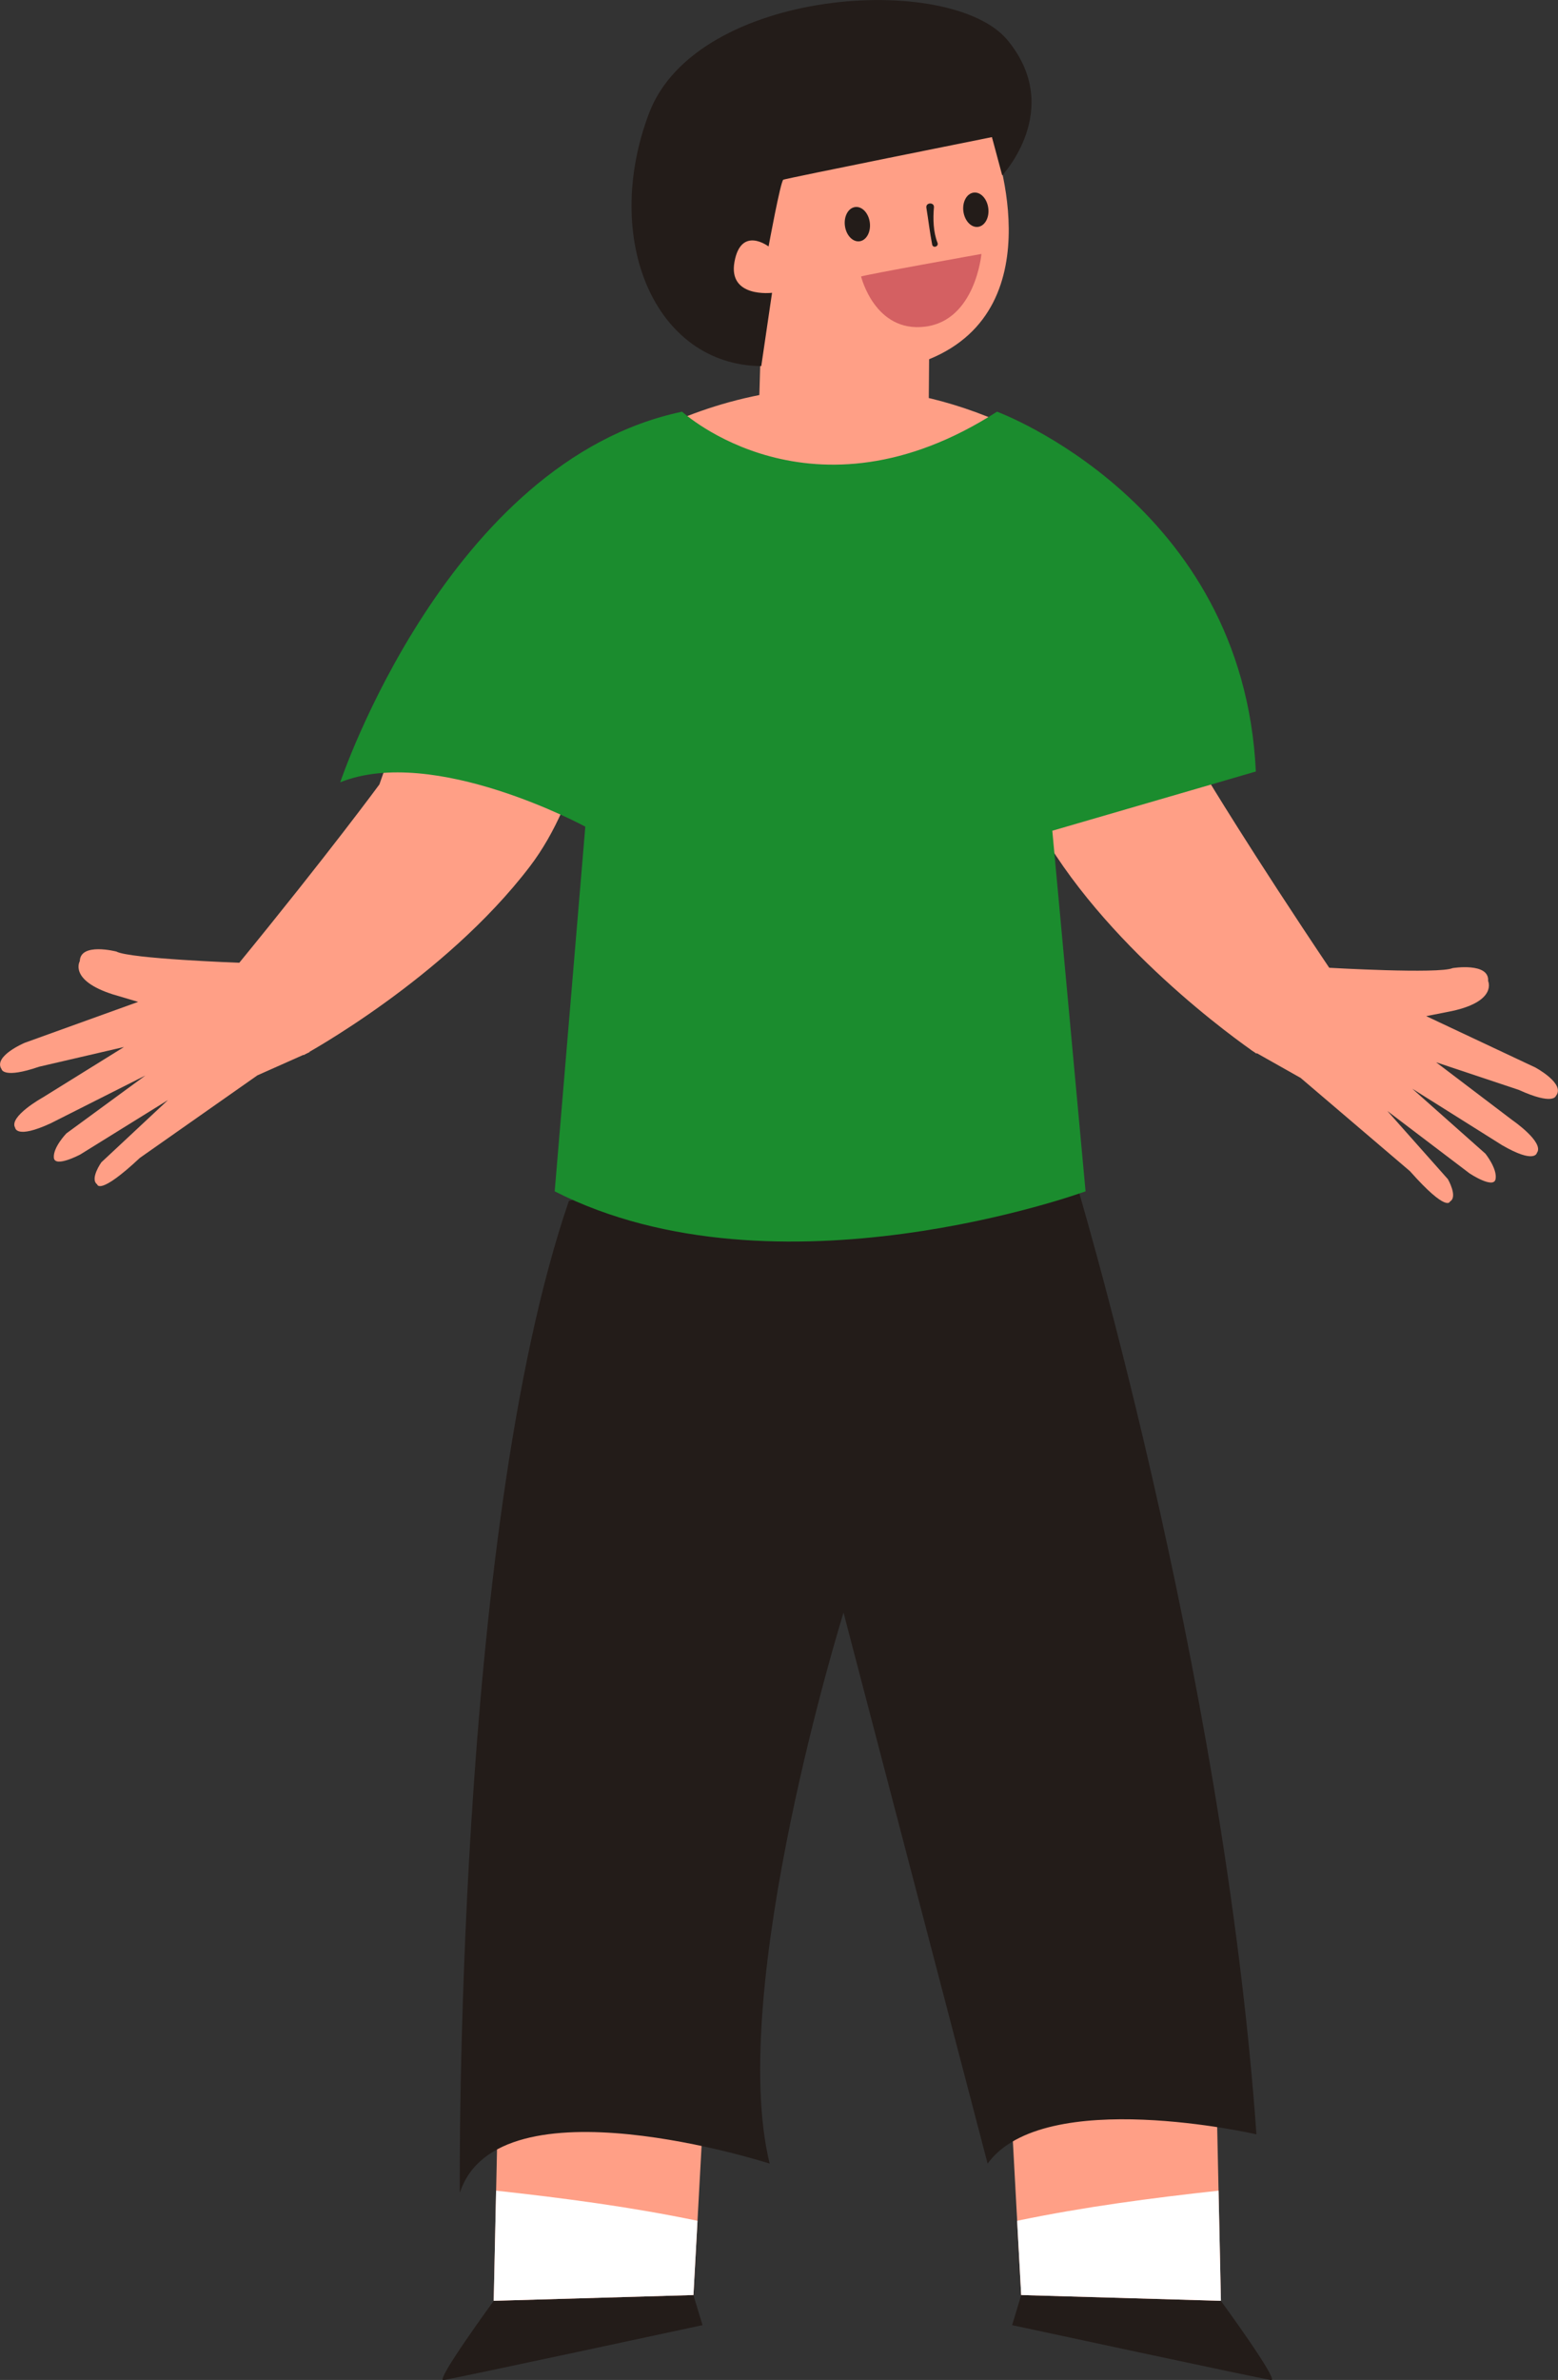 <?xml version="1.0" encoding="UTF-8"?><svg xmlns="http://www.w3.org/2000/svg" viewBox="0 0 183.72 280.5"><rect x="0" y="0" width="183.72" height="280.5" fill="#333333" stroke="none"/><defs><style>.d{fill:#ff9f86;}.e{fill:#fff;}.f{fill:#d46062;}.g{fill:#231c19;}.h{fill:#1b8c2e;}</style></defs><g id="a"/><g id="b"><g id="c"><g><path class="d" d="M142.26,91.58s5.15,8.59,14.69,22.79l-8.79,9.81s-15.67-10.51-24.48-24.64c-5.28-8.48-6.17-20.65-5.09-25.93,2.89-14.08,18.88-1.27,18.88-1.27l4.78,19.24Z"/><path class="d" d="M156.74,114.06s12.94,.75,14.55,.04c0,0,4.35-.71,4.19,1.52,0,0,1.11,2.37-4.26,3.54l-3.04,.6,12.86,6.05s3.62,1.93,2.43,3.36c0,0-.3,1.14-4.38-.72l-9.74-3.25,9,6.83s3.8,2.61,2.88,3.85c0,0-.23,1.34-4.12-.92l-10.58-6.65,8.63,7.66s1.42,1.77,1.2,2.99-3.06-.66-3.06-.66l-9.7-7.36,7.14,8.04s1.2,2.08,.24,2.63c0,0-.33,1.37-4.72-3.58l-12.89-10.99-5.87-3.31,9.23-9.67Z"/></g><g><path class="d" d="M44.74,92.45s-5.93,8.08-16.76,21.31l7.83,10.59s16.59-9,26.68-22.24c6.05-7.95,8.08-19.98,7.49-25.34-1.56-14.29-18.68-3.03-18.68-3.03l-6.56,18.71Z"/><path class="d" d="M28.22,113.47s-12.95-.47-14.49-1.32c0,0-4.26-1.11-4.32,1.13,0,0-1.33,2.25,3.91,3.92l2.97,.88-13.37,4.82s-3.78,1.59-2.73,3.12c0,0,.19,1.16,4.43-.3l10-2.32-9.6,5.96s-4.03,2.24-3.23,3.56c0,0,.1,1.36,4.19-.53l11.16-5.63-9.31,6.82s-1.58,1.63-1.48,2.86,3.11-.37,3.11-.37l10.35-6.42-7.86,7.34s-1.39,1.96-.49,2.6c0,0,.2,1.4,5.03-3.12l13.86-9.73,6.16-2.74-8.28-10.49Z"/></g><g><path class="g" d="M136.75,267.36l7.22,3.82s6.91,9.44,5.93,9.33-30.55-6.47-30.55-6.47l1.07-3.54,4.17-4.52,12.16,1.38Z"/><polygon class="d" points="119.24 248.72 120.42 270.49 143.97 271.17 143.39 244.15 126.15 243.52 119.24 248.72"/><path class="e" d="M120.42,270.49l23.55,.68-.28-12.98c-7.96,.87-15.87,1.91-23.75,3.55l.48,8.75Z"/></g><g><path class="g" d="M65.44,267.36l-7.22,3.82s-6.91,9.44-5.93,9.33,30.55-6.47,30.55-6.47l-1.07-3.54-4.17-4.52-12.16,1.38Z"/><polygon class="d" points="82.96 248.72 81.77 270.49 58.22 271.17 58.81 244.15 76.04 243.52 82.96 248.72"/><path class="e" d="M81.77,270.49l-23.55,.68,.28-12.98c7.96,.87,15.87,1.91,23.75,3.55l-.48,8.75Z"/></g><path class="g" d="M67.09,141.54s22.85-6.09,59.42-3.5c0,0,17.73,58.33,21.65,113.51,0,0-25.04-5.75-31.7,3.45l-16.99-64.94s-13.78,44.25-8.71,64.94c0,0-32.06-10.35-36.54,3.45,0,0-.67-77.48,12.86-116.9Z"/><path class="d" d="M71.71,53.92s24.82-18.61,54.07,0v8.04l-54.07-1.69v-6.34Z"/><g><g><path class="d" d="M89.53,47.06l.19-6.64s-4.29-2.83-5.53-7.18c-1.56-5.47-.11-12.76,.31-13.06,.75-.54,5.36-5.76,6.75-6.2,1.4-.44,13.22-3.83,13.22-3.83l12.51,6.01s7.73,20.01-7.42,26.18l-.04,4.94s-10.06,4.05-19.98-.21Z"/><path class="g" d="M109.24,24.5c.24,1.44,.4,2.89,.68,4.32,.09,.47,.81,.25,.63-.21-.5-1.24-.54-2.85-.42-4.17,.06-.64-1-.6-.89,.05h0Z"/><path class="f" d="M101.54,32.59c.46-.21,14.19-2.66,14.19-2.66,0,0-.7,7.83-6.64,8.57-5.93,.74-7.55-5.91-7.55-5.91Z"/><path class="g" d="M89.77,43.14l1.27-8.63s-5.21,.64-4.43-3.65c.78-4.29,4.02-1.81,4.02-1.81,0,0,1.42-7.73,1.74-7.87,.32-.15,24.6-5.02,24.6-5.02l1.21,4.51s7.32-7.77,.66-15.9c-6.66-8.13-36.71-6.23-42.31,8.59-5.6,14.82,.68,29.66,13.23,29.79Z"/></g><path class="g" d="M113.6,24.9c.14,1.11,.91,1.94,1.72,1.84,.81-.1,1.36-1.08,1.22-2.2-.14-1.12-.91-1.94-1.72-1.84-.81,.1-1.36,1.08-1.22,2.2Z"/><path class="g" d="M99.63,26.6c.14,1.11,.91,1.94,1.72,1.84,.81-.1,1.36-1.09,1.22-2.2-.14-1.12-.91-1.94-1.72-1.84-.81,.1-1.36,1.08-1.22,2.2Z"/></g><path class="h" d="M80.43,48.52s15.29,14.05,37.14,0c0,0,29.03,10.69,30.52,42.41l-24,6.98,3.92,42.5s-36.4,13.32-62.6,0l3.61-42.98s-17.83-9.67-28.9-5.23c0,0,12.68-37.88,40.32-43.68Z"/></g></g></svg>